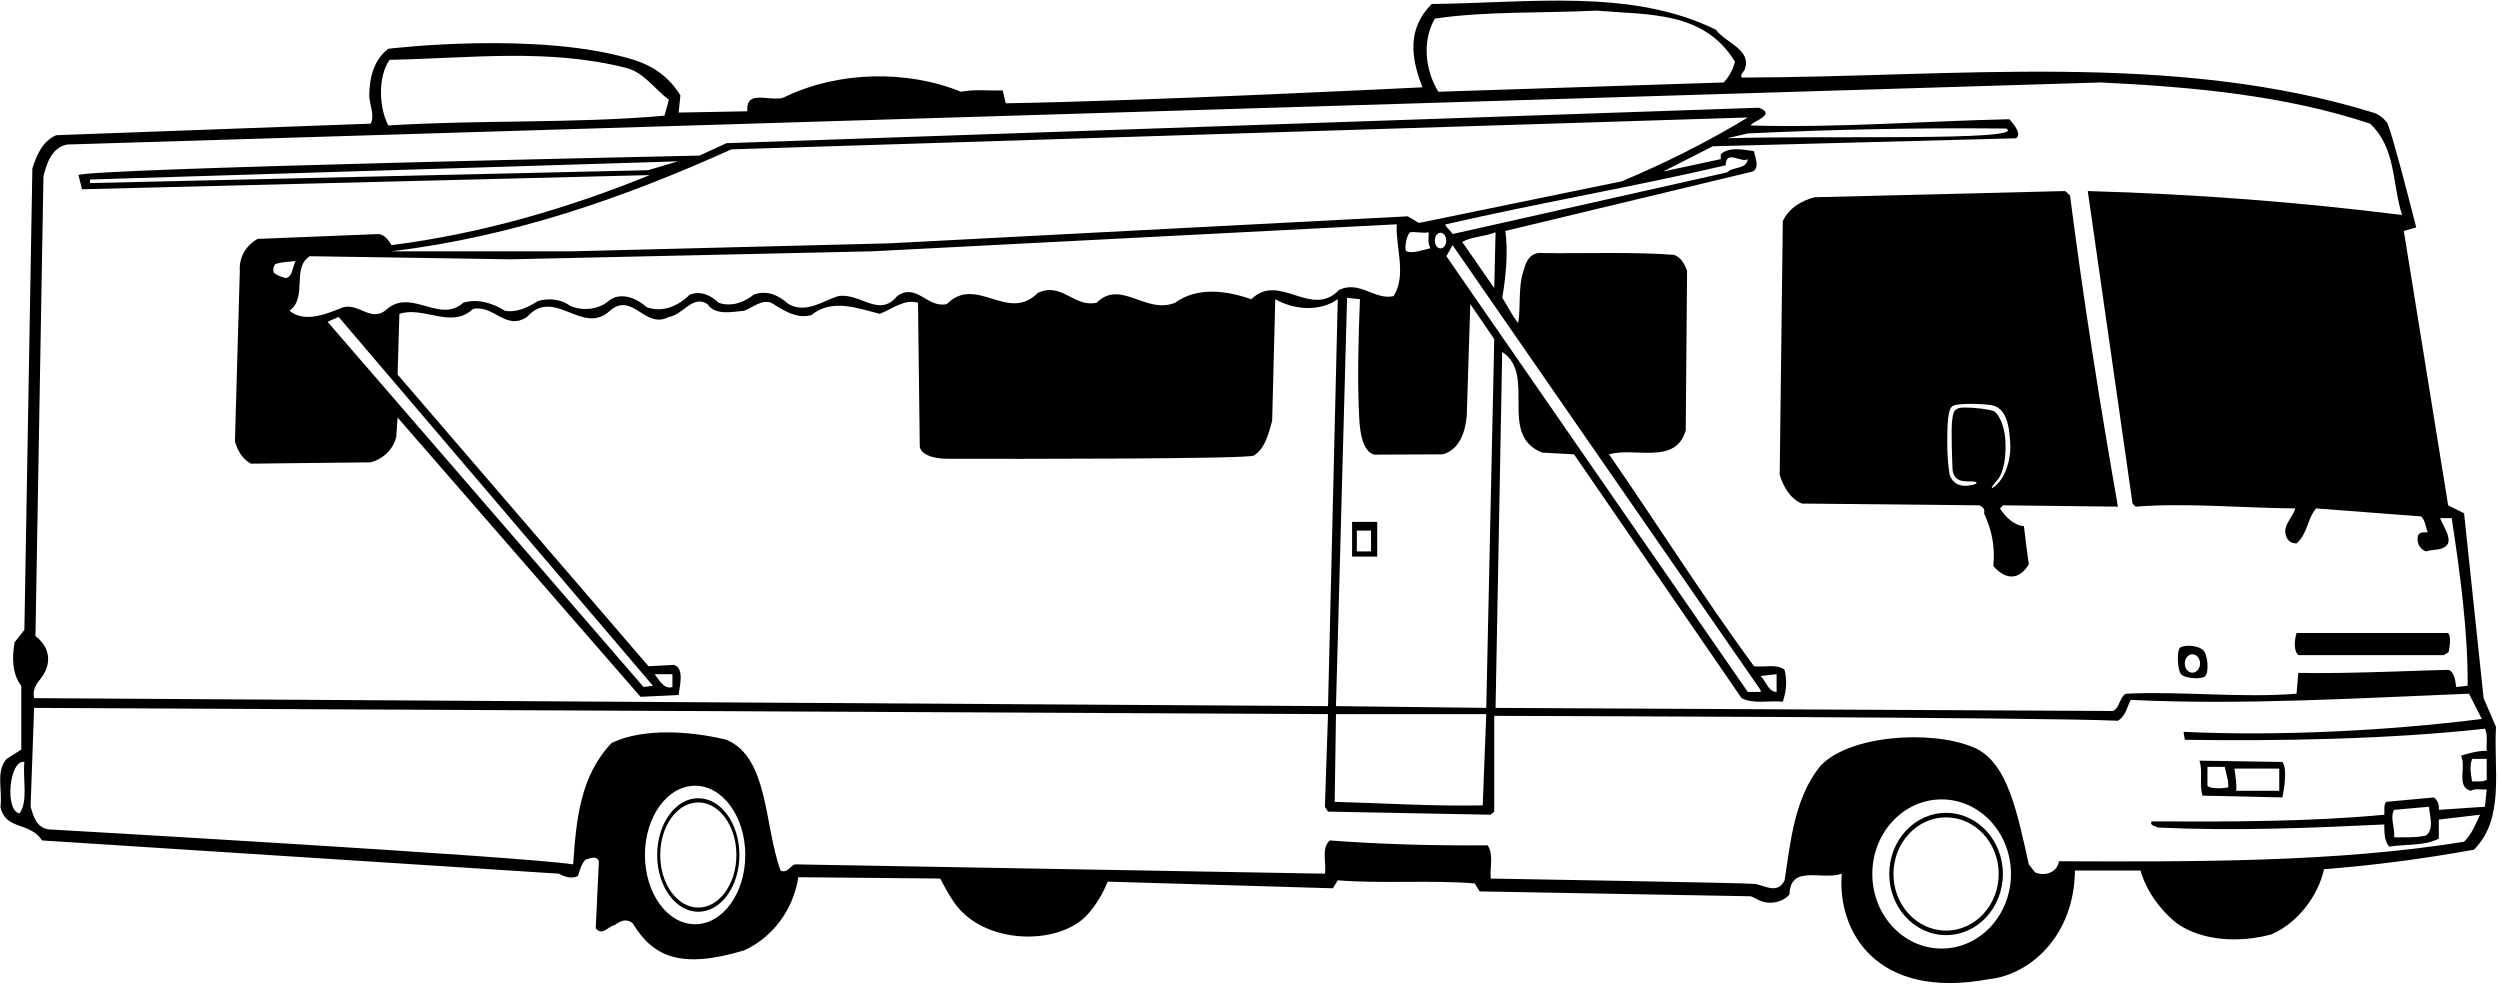 <?xml version="1.0" encoding="UTF-8"?>
<svg xmlns="http://www.w3.org/2000/svg" xmlns:xlink="http://www.w3.org/1999/xlink" width="564pt" height="222pt" viewBox="0 0 564 222" version="1.1">
<g id="surface1">
<path style=" stroke:none;fill-rule:nonzero;fill:rgb(0%,0%,0%);fill-opacity:1;" d="M 563.102 164 L 560.301 157.5 L 555.898 115.801 L 552.301 114 L 542.301 52.102 L 545.102 51.301 C 545.102 51.301 539.395 28.766 538.488 27.621 C 537.699 26.625 536.703 25.816 535.398 25.398 C 490.301 11.5 441 17.398 392.898 17.5 C 392.602 16.699 393.301 16.301 393.602 15.699 C 395.301 11.199 389.301 9.699 387.102 6.699 C 368 -2.699 344.801 0.699 323 0.898 C 317.398 6.5 318.301 13 320.898 19.699 C 320.898 19.699 258.699 22.801 226.898 23.301 L 226.199 20.398 C 223.5 20.5 219.699 20.102 216.801 20.699 C 204.5 15.699 189.102 16.102 177.199 21.801 C 175.512 22.801 172.379 21.73 170.391 22.105 C 169.195 22.328 168.414 23.074 168.602 25.102 L 153.102 25.398 L 153.5 21.5 C 150.688 17 146.961 14.723 142.828 13.453 C 121.453 6.891 87.602 11 87.602 11 C 84.301 13.5 83.301 17.602 83.301 21.801 C 83.398 23.398 84.602 26.301 83.602 27.898 L 12.699 30.5 C 9.602 31.801 8.199 35.102 7.301 38 L 5.5 142.102 L 3.301 144.898 C 2.699 148.199 2.699 152.102 4.801 154.699 L 4.801 169.102 L 1.5 171.199 C -1 173.898 0.602 178.398 0.102 182 C 1.199 187.398 6.699 185.301 9.5 189.602 L 126.102 197.102 C 127.449 197.852 128.914 198.262 130.234 197.703 C 130.676 197.52 130.898 194.801 132.199 193.898 C 133 193.699 134.602 192.898 135.102 194.301 L 134.398 209.398 C 135.801 211.301 137.301 208.898 138.699 208.699 C 140.465 207.312 141.691 207.457 142.715 208.262 C 147.199 215.648 153.277 218.809 167.898 214.398 C 174.602 211.301 179 205 180.102 197.898 L 212.102 198.199 C 213.059 200.012 214.02 201.77 215.145 203.438 C 221.77 213.25 238.781 213.406 245.234 206.43 C 247.293 204.207 248.871 201.445 249.898 198.898 L 300.699 200.398 L 301.801 198.602 C 311.398 199.398 323.102 198.5 332.699 199.301 L 333.801 201.102 L 395 202.199 L 396.5 202.898 C 398.602 204.199 402 203.801 403.699 201.801 C 403.898 194.898 411.102 198.699 415.5 197.102 C 414.449 209.898 423.066 225.688 448.699 220.898 C 457.699 220 467.949 211.398 468.102 196.398 L 482.898 196.398 C 484.199 200.898 487.199 205.199 491.102 208.301 C 496.898 212.398 505.5 212.699 512.398 210.801 C 518.301 208.301 523 202.102 524.301 196.102 C 535.801 195.199 547 193.699 558.102 191.699 C 565.199 184.699 562.5 173.301 563.102 164 Z M 323.699 4.199 C 335 2.5 348 3 360.102 2.398 C 372.199 3.398 384.398 2.5 391.398 13.898 C 391 15.602 390.199 17.102 388.898 18.602 L 324.5 20.699 C 321.5 15.898 320.801 9.199 323.699 4.199 Z M 87.898 13.5 C 106.602 13.102 123.699 10.898 141.199 15.301 C 145.102 16.199 147.699 20.102 150.898 22.5 L 149.898 26.102 C 129.5 27.898 108.602 27 87.602 28.301 C 85.5 24.301 85.199 17.301 87.898 13.5 Z M 8 143.5 L 9.801 39.801 C 10.5 36.898 11.699 33.199 15.199 32.602 L 473.898 18.602 C 495 19.602 515.801 21.602 534.699 27.898 C 540.602 33.5 539.602 41.199 541.898 48.5 C 518.699 45.602 495.602 43.801 471 43.102 L 481.102 113.602 L 481.801 114.301 C 493.301 113.398 505.801 114.602 517.801 114.699 C 517.199 117 514.5 118.801 516 121.5 C 516.5 122.301 517.199 122.602 518.102 122.602 C 520.602 120.398 520.5 117.102 522.5 114.699 L 546.199 116.5 C 547.199 117.5 547.199 118.898 547.699 120.102 C 546.898 120.102 546 119.898 545.5 120.801 C 545.102 122.398 545.898 123.898 547.301 124.398 C 548.898 123.801 551.199 124.398 552.301 122.602 C 552.801 120.699 551.199 118.801 550.5 116.898 L 553.102 116.898 C 555 129.199 556.801 142.801 556.699 154.699 L 554.102 155 C 553.949 153.648 553.742 151.738 552.512 151.16 C 552.102 150.969 529.5 152.102 518.5 151.801 L 518.102 156.5 C 505.699 157.5 492.199 155.898 479.602 156.5 C 478.102 157.301 478.301 159.602 476.699 160.398 L 337.398 159.699 L 338.898 79.398 C 346.801 84.602 337.801 98.102 347.898 102.102 L 355.102 102.5 L 392.898 157.5 C 395.602 158.898 399.102 158 402.199 158.301 C 403 156 403.199 153.602 402.602 151.102 C 400.801 149.699 398 150.602 395.699 150.301 C 384.199 134.602 374 118.398 363 102.5 C 368.801 100.801 378 105 380.301 97.102 L 380.602 61.102 C 380.102 59.699 379.301 58.102 377.699 57.5 C 369 56.801 357.301 57.199 348.301 57.102 C 344.699 56.648 344.133 59.73 343.594 61.445 C 342.492 64.938 343.105 69.277 342.5 72.898 C 340.949 70.898 340.199 69.148 338.914 67.156 C 339.699 62.648 340.285 56.613 339.602 52.102 L 395.398 38.699 C 397.102 37.801 395.898 35.5 395.699 34.102 C 393 33.699 390.102 33.102 388.199 34.801 L 388.199 35.898 L 375.199 38.699 L 386.398 33 L 454.801 31.199 C 456.5 30.102 453.301 26.898 453.301 26.898 C 434.398 27.301 414 28.898 395 28.301 C 394.898 27.5 401.102 25.898 396.801 24.301 L 163.898 32.301 L 157.801 35.102 C 157.801 35.102 19.5 38 17.699 39.5 L 18.5 42.699 L 146.602 39.5 C 128.398 46.898 108.801 52.699 88.301 55.301 C 87.801 54.301 86.699 52.898 85.398 52.801 L 58.102 53.898 C 55.5 55.398 53.898 58 54.102 61.102 L 53 99.602 C 53.602 101.602 54.602 103.5 56.602 104.602 L 83.602 104.301 C 86.398 103.602 88.801 101.301 89.398 98.5 L 89.699 94.199 L 144.5 157.199 L 153.102 156.801 C 153.301 154.801 154.5 150.699 152 150 L 146.301 150.301 L 89.699 84.5 L 90.102 70.801 C 95.602 69 101.898 74.301 106.699 69.699 C 111.398 68.699 114.102 74.699 118.898 71.5 C 125.102 64.602 131.398 75.898 137.602 70.102 C 142.699 65.699 145.5 74.398 150.898 71.5 C 154 71.102 156.301 66.398 159.602 68.602 C 161.398 71.301 165.301 70.301 167.898 70.102 C 169.801 69.398 171.801 67.5 174 68.301 C 176.699 70 179.699 72 183 71.102 C 187.699 67.301 193.301 69.5 198.5 70.801 C 201.301 69.699 204 67.398 207.102 68.301 L 207.5 100.699 C 207.5 100.699 207.422 103.496 214.199 103.508 C 228.473 103.531 281.578 103.57 282.871 102.773 C 285.457 101.188 286.262 97.605 287 94.898 L 287.699 67.5 C 291.898 69.898 297.699 70.398 301.801 67.5 L 299.602 159.301 L 7.699 157.5 C 7.301 155.699 8.102 154.398 9.102 153.199 C 11.699 149.898 11.5 146.199 8 143.5 Z M 301.398 159.301 L 303.898 67.199 L 306.801 67.5 C 306.477 76.066 306.152 86.008 306.676 94.891 C 307.176 103.434 310.699 102.566 310.699 102.566 L 325.5 102.5 C 329.398 101.398 330.602 97.199 330.898 93.801 L 331.699 68.602 L 337.102 76.5 L 335.301 159.699 Z M 335.301 161.102 L 334.5 181.699 C 322.301 181.898 312.699 181.199 301.102 180.898 L 301.398 161.102 Z M 77.5 69.301 C 73.898 70.699 68.898 73 65.301 70.102 C 69.5 67.102 65.699 60.398 69.898 57.801 L 115.301 58.5 L 196.699 56.699 L 315.102 50.602 C 314.801 55.602 317.398 62.102 314.398 66.801 C 310.199 67.801 306.801 63.199 302.102 65.398 C 295.801 72 288.602 61.301 282.301 67.5 C 276.801 65.602 270.199 64.602 265.102 68.301 C 258.5 71 252.801 62.898 247.398 68.301 C 242.199 69.398 239.5 63.5 234.102 66.102 C 227.398 72.898 220.199 61.898 213.602 68.602 C 209.199 69.602 206.801 63.699 202.398 66.801 C 198.301 71.801 194.102 66 189.102 66.801 C 185.602 67.898 181.898 70.801 177.898 68.602 C 175.801 66.699 173 65.301 170 66.5 C 167.898 68.199 165 69.301 162.102 68.301 C 160.398 66.602 158 65.5 155.602 66.5 C 153 69 149.602 70.602 145.898 69.301 C 143.699 67.301 140 65.699 137.301 67.898 C 135 69.898 131.301 70.199 128.602 69 C 126.699 67.5 123.801 67.199 121.398 67.898 C 119.199 69.301 116.5 70.602 113.898 70.102 C 111.199 68.398 107.801 67.301 104.5 68.301 C 99.102 73.199 92.5 64.602 86.898 70.102 C 83.5 72.5 81.102 68.5 77.5 69.301 Z M 147.301 154.699 L 145.199 155 L 73.898 72.602 L 76.398 71.5 Z M 64.66 62.695 C 64.199 62.836 61.844 61.871 61.719 61.395 C 61.574 60.832 61.688 60.184 62.012 59.688 C 62.328 59.203 66.699 58.898 66.699 58.898 C 65.949 60.25 66.043 62.273 64.66 62.695 Z M 365.898 40.898 L 320.102 50.301 L 317.602 48.801 L 200.602 54.898 L 129 56.699 L 88.301 56.699 C 115.699 53.398 140.801 44.602 165 33.699 L 394.301 26.5 C 385.102 32.102 375.602 36.801 365.898 40.898 Z M 452.602 29 C 457.699 31.898 410.602 30.5 389.602 31.199 L 394.301 30.102 C 413.602 29.199 432.602 28.801 452.602 29 Z M 327.699 52.801 C 327.102 51.801 325.629 50.738 326.191 50.609 C 347.051 45.805 368.367 42.168 389.301 37.301 C 389.398 33.602 392.898 36.898 394.301 35.898 C 394 38.301 391 37.5 389.602 38.898 Z M 337.398 52.398 L 337.102 65 L 329.898 54.602 C 331.801 53.398 335 53.398 337.398 52.398 Z M 326.262 54.273 C 326.262 55.25 325.688 56.043 324.98 56.043 C 324.273 56.043 323.699 55.25 323.699 54.273 C 323.699 53.301 324.273 52.508 324.98 52.508 C 325.688 52.508 326.262 53.301 326.262 54.273 Z M 322.699 56 C 320.98 56.406 318.559 57.242 317.352 56.715 C 316.625 56.395 317.438 52.52 318.199 52.402 C 319.414 52.223 321.195 52.707 322.301 52.398 C 322.398 53.602 321.949 54.398 322.699 56 Z M 326.301 57.801 L 327.699 55.301 L 397.199 155.699 L 397.199 156.102 L 394.301 156.102 Z M 397.199 152.5 L 400.801 152.102 L 400.801 156.102 C 399 156.102 398.398 153.699 397.199 152.5 Z M 152.949 36.398 L 146.199 38.398 L 20.301 41.301 L 20.301 40.5 Z M 147.699 152.102 L 151.699 152.102 L 151.699 155 C 149.699 155.602 148.602 153.199 147.699 152.102 Z M 4.398 183.5 C 1 182.898 2.102 171.301 5.5 171.898 C 5.102 175.801 6.398 180.801 4.398 183.5 Z M 156.812 208.508 C 150.562 208.508 145.496 201.516 145.496 192.887 C 145.496 184.258 150.562 177.262 156.812 177.262 C 163.062 177.262 168.133 184.258 168.133 192.887 C 168.133 201.516 163.062 208.508 156.812 208.508 Z M 438.031 213.996 C 429.395 213.996 422.395 206.461 422.395 197.168 C 422.395 187.879 429.395 180.344 438.031 180.344 C 446.672 180.344 453.672 187.879 453.672 197.168 C 453.672 206.461 446.672 213.996 438.031 213.996 Z M 561 175.898 C 560.102 176.5 558.801 176.199 557.699 176.301 C 557.398 174.301 557.102 173.102 557.699 171.199 L 561 171.199 Z M 561 169.398 C 559.117 169.23 555.445 170.371 555.199 170.5 C 556.5 172.898 554 177.5 557.398 178.398 C 558.398 177.801 559.801 178.199 561 178.102 L 560.602 182 L 550.199 182.699 C 550.301 181.602 550 180.602 549.102 179.898 L 538.301 180.898 C 537.699 181.699 538 182.801 537.898 183.801 C 521.301 185.398 502.199 185.398 485.398 185.301 C 484.898 186.398 486.398 186.301 486.801 186.699 C 504.301 187.5 521.102 186.801 537.898 186 C 537.898 187.898 537.898 189.699 539 191 C 542.699 190.398 546.898 190.898 550.199 189.199 L 550.199 184.898 L 559.5 183.801 C 558.5 185.898 557.699 188.102 555.898 189.898 C 526.801 194.602 494.699 194.398 464.5 194.301 C 464.102 196.801 461.398 197.801 459.102 196.801 L 457.699 195 C 455.078 183.281 452.906 171.801 445.223 168.598 C 435.352 164.492 416.695 165.941 410.5 173 C 404.801 180.301 404 189.602 402.602 198.602 C 401.102 201.602 398.59 200.043 396.074 199.414 C 395.238 199.207 336.301 198.199 336.301 198.199 C 336.102 195.699 337 192.699 335.602 190.699 C 323.602 190.801 312 190.5 300 189.602 C 298 191.5 299.301 194.602 298.898 197.102 L 179.398 195 C 178.199 195.301 177.699 197.102 176.102 196.398 C 172.398 186.398 173.449 170.898 163.898 166.898 C 156.199 165 145.301 164.102 138 167.602 C 130.898 175 130 184.898 129.301 195 C 117.801 193.199 10.898 187.102 10.898 187.102 C 8.199 186.602 7.602 184.301 6.898 182 L 7.699 159.699 L 299.602 161.102 L 298.898 182 L 299.602 183.102 L 336.301 183.801 L 337.102 183.102 L 337.102 161.5 C 337.102 161.5 462 161.801 477.801 162.602 C 479.699 161.398 479.801 159.5 480.699 157.898 C 505.898 159.102 531.801 157.5 557 156.5 L 559.898 162.199 C 538.5 164.898 513.602 166.102 492.602 165.102 L 492.898 166.898 C 514.199 167.199 538.801 166.801 560.602 164.398 C 561.301 165.801 560.898 167.699 561 169.398 Z M 540.102 182.699 L 548 182 C 548 183.602 549.301 187 547.301 188.5 C 545.102 189 542.102 188.898 540.102 188.898 C 540.398 187 539.102 184.398 540.102 182.699 "/>
<path style=" stroke:none;fill-rule:nonzero;fill:rgb(0%,0%,0%);fill-opacity:1;" d="M 402.199 49.898 L 401.5 107.102 C 402.301 109.699 403.801 112.5 406.5 113.602 L 446.5 114 C 447.199 114.199 447.898 114.898 447.602 115.801 C 449.398 119.699 450.102 123.301 449.699 127.699 C 452.699 131.148 455.699 130.648 457.699 127.301 C 457.301 124.398 456.898 121.5 456.602 118.699 C 454.301 118.5 452.398 116.602 451.199 114.699 L 451.898 114 L 477.801 114.301 C 473.699 90.801 470.102 68.199 467 44.102 L 465.898 43.102 L 409.398 44.5 C 406.5 45.199 403.5 47 402.199 49.898 Z M 439.324 97.461 C 439.449 91.836 440.199 91.773 440.824 91.461 C 441.449 91.148 445.191 90.922 448.945 91.352 C 452.699 91.785 453.324 96.086 453.512 100.211 C 453.699 104.336 452.062 107.863 450.5 109.301 C 448.938 110.738 448.941 110.152 450.566 108.344 C 452.191 106.527 452.645 102.461 452.395 99.086 C 452.145 95.711 450.77 93.203 449.77 92.766 C 448.77 92.328 445.637 91.934 443.137 91.934 C 440.637 91.934 440.629 93.23 440.398 94.898 C 440.172 96.566 440.352 102.395 440.48 105.641 C 440.609 108.887 443.32 108.602 444.762 108.602 C 446.199 108.602 446.703 109.25 443.891 109.562 C 441.078 109.875 439.926 107.918 439.77 106.715 C 439.609 105.516 439.199 103.086 439.324 97.461 "/>
<path style=" stroke:none;fill-rule:nonzero;fill:rgb(0%,0%,0%);fill-opacity:1;" d="M 496.199 171.602 C 497 174 496.102 177.102 496.898 179.5 L 514.898 179.898 C 514.898 179.898 516.301 173.699 514.898 171.898 Z M 498 177.301 L 498 173 L 501.898 173 C 502.27 174.93 502.719 175.676 502.715 177.566 C 502.711 177.734 499 178.199 498 177.301 Z M 514.199 178.398 L 504.5 178.398 C 504.602 176.602 504.301 175 504.102 173.398 L 514.199 173.398 L 514.199 178.398 "/>
<path style=" stroke:none;fill-rule:nonzero;fill:rgb(0%,0%,0%);fill-opacity:1;" d="M 551.301 147.801 L 552.402 147.125 C 552.402 147.125 553.199 143.898 552.301 142.801 L 518.102 142.801 C 517.699 144.199 517.301 146.602 518.5 147.801 L 551.301 147.801 "/>
<path style=" stroke:none;fill-rule:nonzero;fill:rgb(0%,0%,0%);fill-opacity:1;" d="M 305.031 125.566 L 310.699 125.566 L 310.699 117.734 L 305.031 117.734 Z M 306.102 119.699 L 309.301 119.699 L 309.301 124.398 L 306.102 124.398 L 306.102 119.699 "/>
<path style=" stroke:none;fill-rule:nonzero;fill:rgb(0%,0%,0%);fill-opacity:1;" d="M 497.449 152.586 C 498.387 151.836 498.137 147.648 497.012 146.648 C 495.887 145.648 493.262 145.398 491.949 146.023 C 490.965 146.496 491.199 151.523 492.199 152.273 C 493.199 153.023 496.512 153.336 497.449 152.586 Z M 494.605 147.605 C 495.559 147.605 496.328 148.535 496.328 149.68 C 496.328 150.828 495.559 151.758 494.605 151.758 C 493.652 151.758 492.883 150.828 492.883 149.68 C 492.883 148.535 493.652 147.605 494.605 147.605 "/>
<path style=" stroke:none;fill-rule:nonzero;fill:rgb(0%,0%,0%);fill-opacity:1;" d="M 439.031 183.379 C 431.953 183.379 426.215 189.555 426.215 197.168 C 426.215 204.785 431.953 210.961 439.031 210.961 C 446.113 210.961 451.852 204.785 451.852 197.168 C 451.852 189.555 446.113 183.379 439.031 183.379 Z M 439.031 209.941 C 432.48 209.941 427.164 204.223 427.164 197.168 C 427.164 190.117 432.48 184.398 439.031 184.398 C 445.59 184.398 450.902 190.117 450.902 197.168 C 450.902 204.223 445.59 209.941 439.031 209.941 "/>
<path style=" stroke:none;fill-rule:nonzero;fill:rgb(0%,0%,0%);fill-opacity:1;" d="M 157.535 180.078 C 152.414 180.078 148.258 185.812 148.258 192.887 C 148.258 199.957 152.414 205.691 157.535 205.691 C 162.66 205.691 166.812 199.957 166.812 192.887 C 166.812 185.812 162.66 180.078 157.535 180.078 Z M 157.535 204.742 C 152.793 204.742 148.945 199.434 148.945 192.887 C 148.945 186.336 152.793 181.027 157.535 181.027 C 162.281 181.027 166.129 186.336 166.129 192.887 C 166.129 199.434 162.281 204.742 157.535 204.742 "/>
</g>
</svg>
